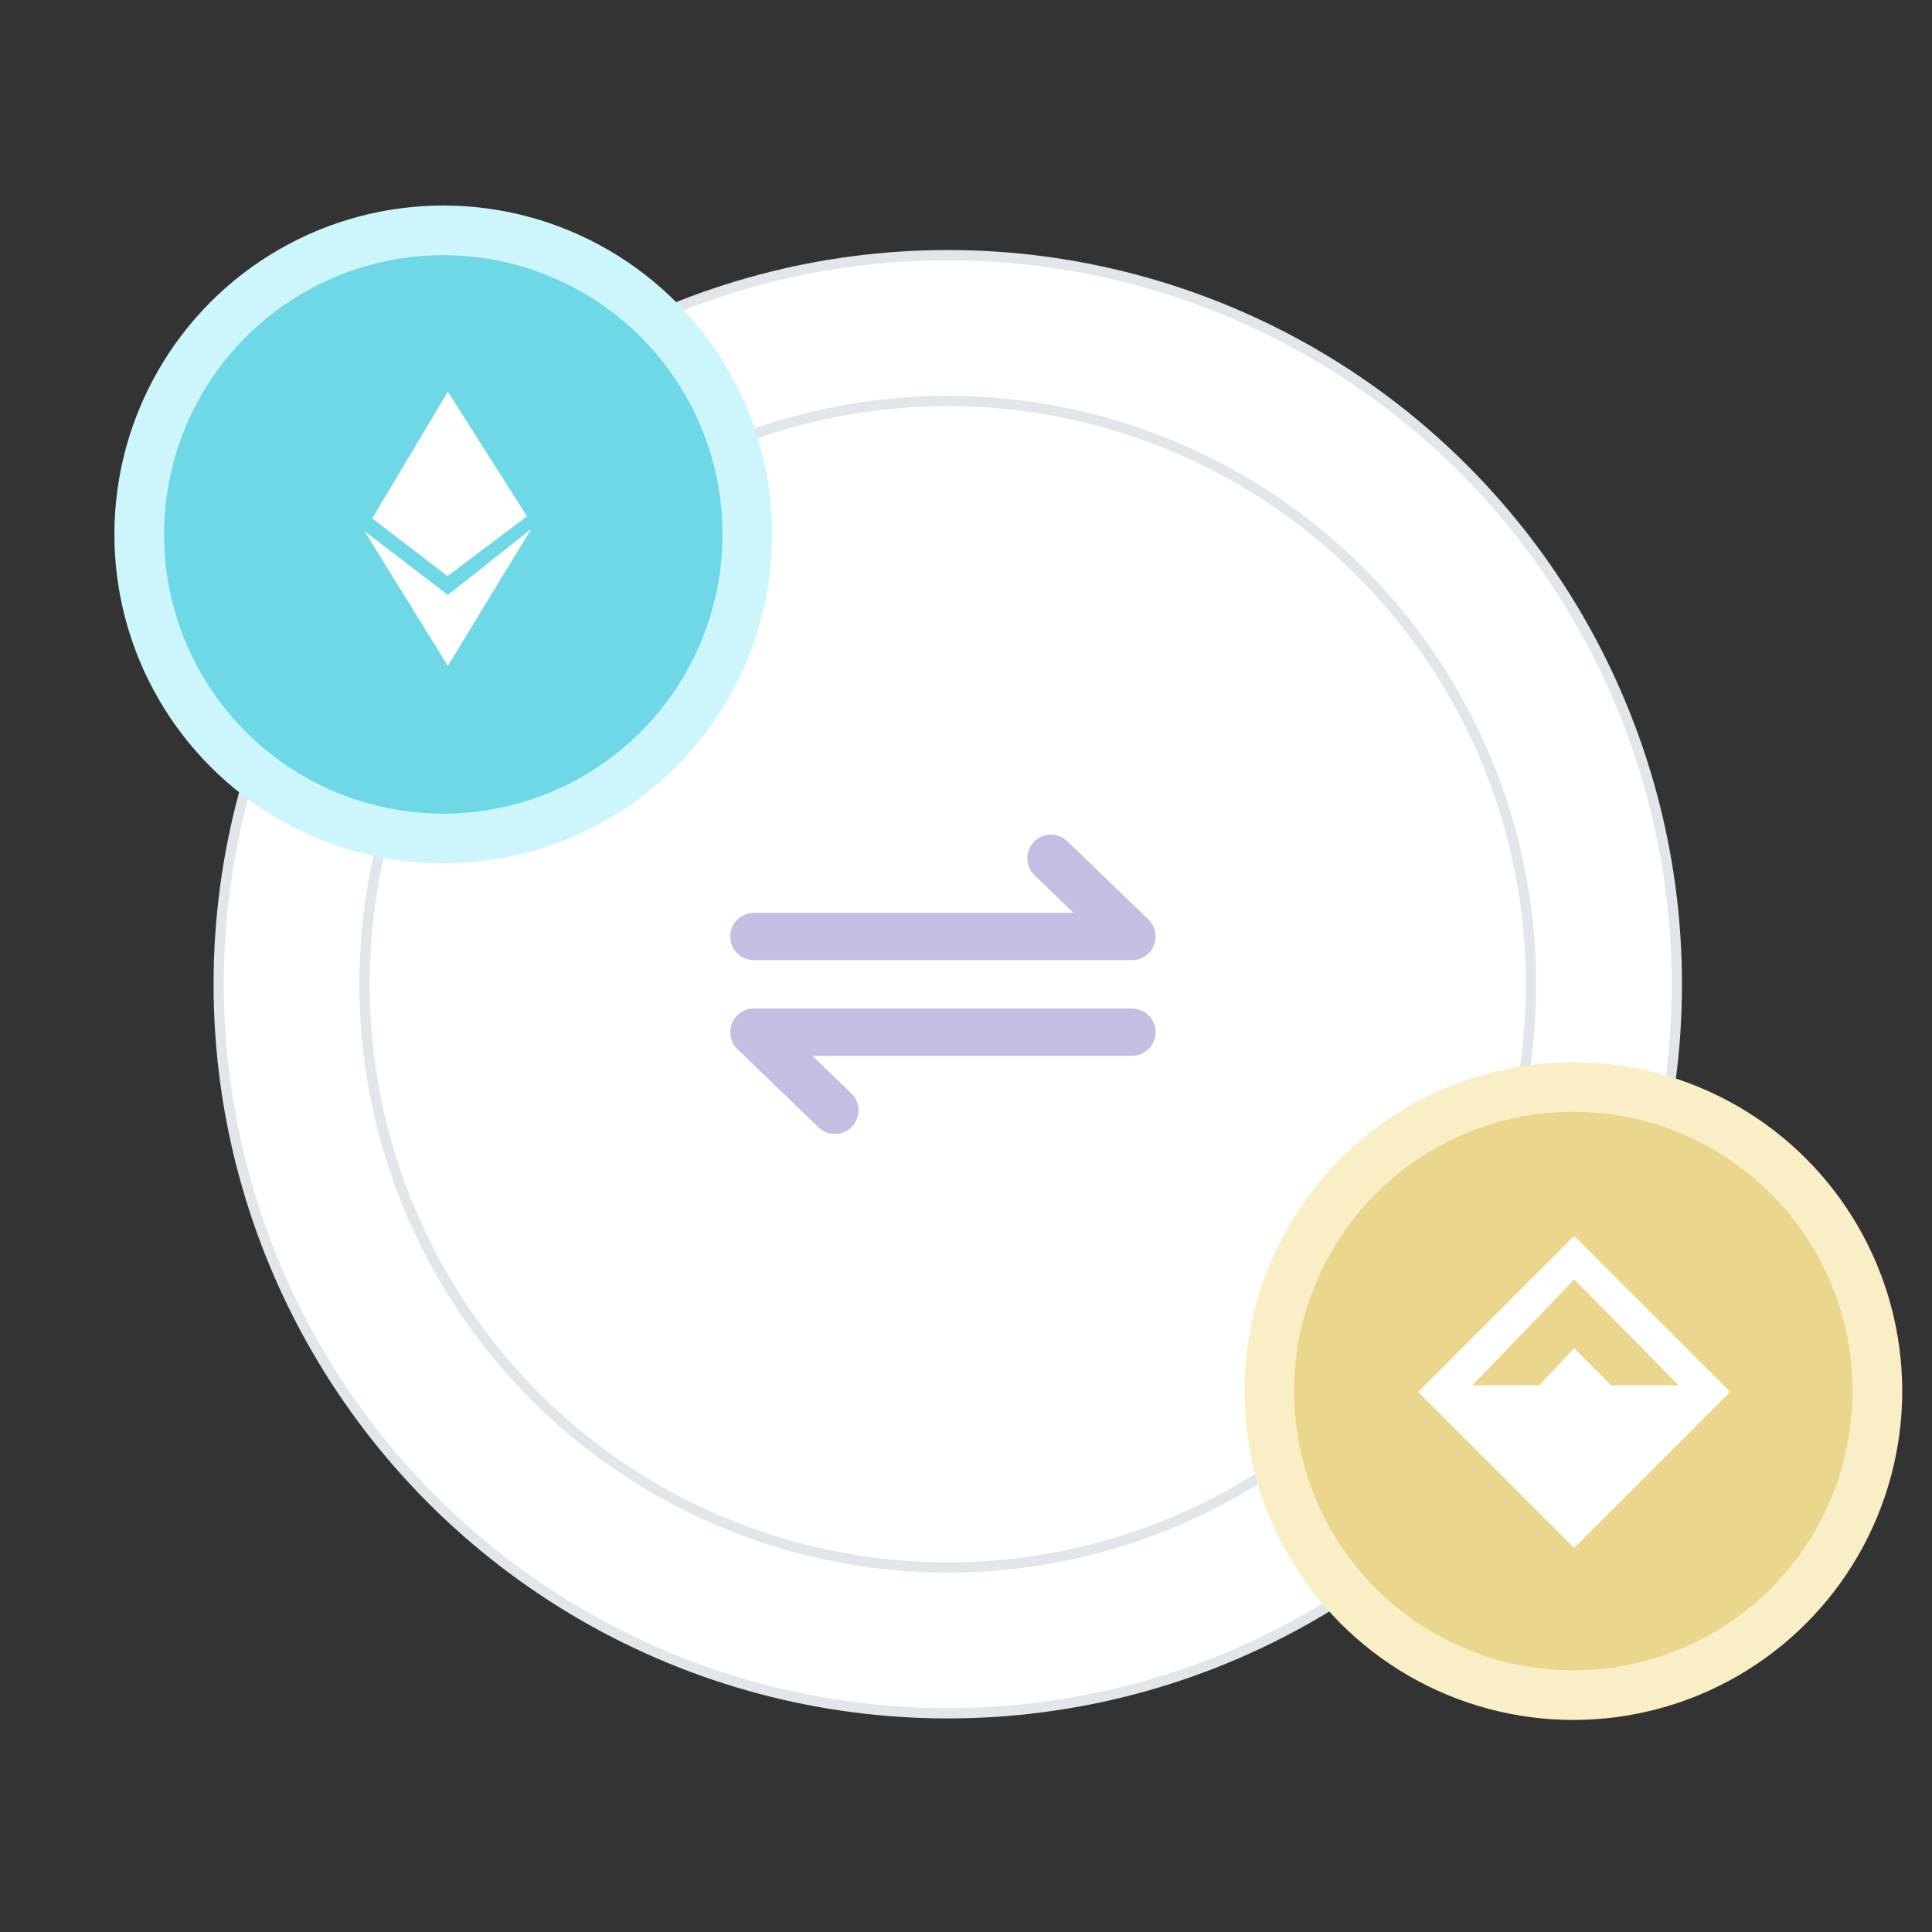 <svg width="106" height="106" viewBox="0 0 106 106" fill="none" xmlns="http://www.w3.org/2000/svg">
<rect x="0" y="0" width="106" height="106" fill="#333333" stroke="none"/>
<circle cx="52" cy="54" r="40" fill="white" stroke="#E1E6EA" stroke-width="0.565"/>
<circle cx="52" cy="54" r="32" fill="white" stroke="#E1E6EA" stroke-width="0.565"/>
<circle cx="24.321" cy="29.321" r="16.683" fill="#6ED8E6" stroke="#CDF6FC" stroke-width="2.724"/>
<circle cx="86.321" cy="76.321" r="16.683" fill="#EBD68D" stroke="#FAEEC7" stroke-width="2.724"/>
<path fill-rule="evenodd" clip-rule="evenodd" d="M24.573 32.645L29.146 29.023L24.573 36.532L20 29.145L24.573 32.645Z" fill="white"/>
<path fill-rule="evenodd" clip-rule="evenodd" d="M24.573 21.49L28.912 28.325L24.554 31.607L20.422 28.441L24.573 21.49Z" fill="white"/>
<path fill-rule="evenodd" clip-rule="evenodd" d="M86.37 67.809L77.809 76.369L86.37 84.93L94.93 76.369L86.37 67.809ZM80.776 76.007L86.372 70.198L92.103 76.007H88.403L86.372 73.967L84.448 76.007H80.776Z" fill="white"/>
<path d="M41.36 51.38H62.107L57.661 47.089" stroke="#C3BEE2" stroke-width="2.593" stroke-linecap="round" stroke-linejoin="round"/>
<path d="M62.107 56.629H41.36L45.806 60.92" stroke="#C3BEE2" stroke-width="2.593" stroke-linecap="round" stroke-linejoin="round"/>
</svg>
